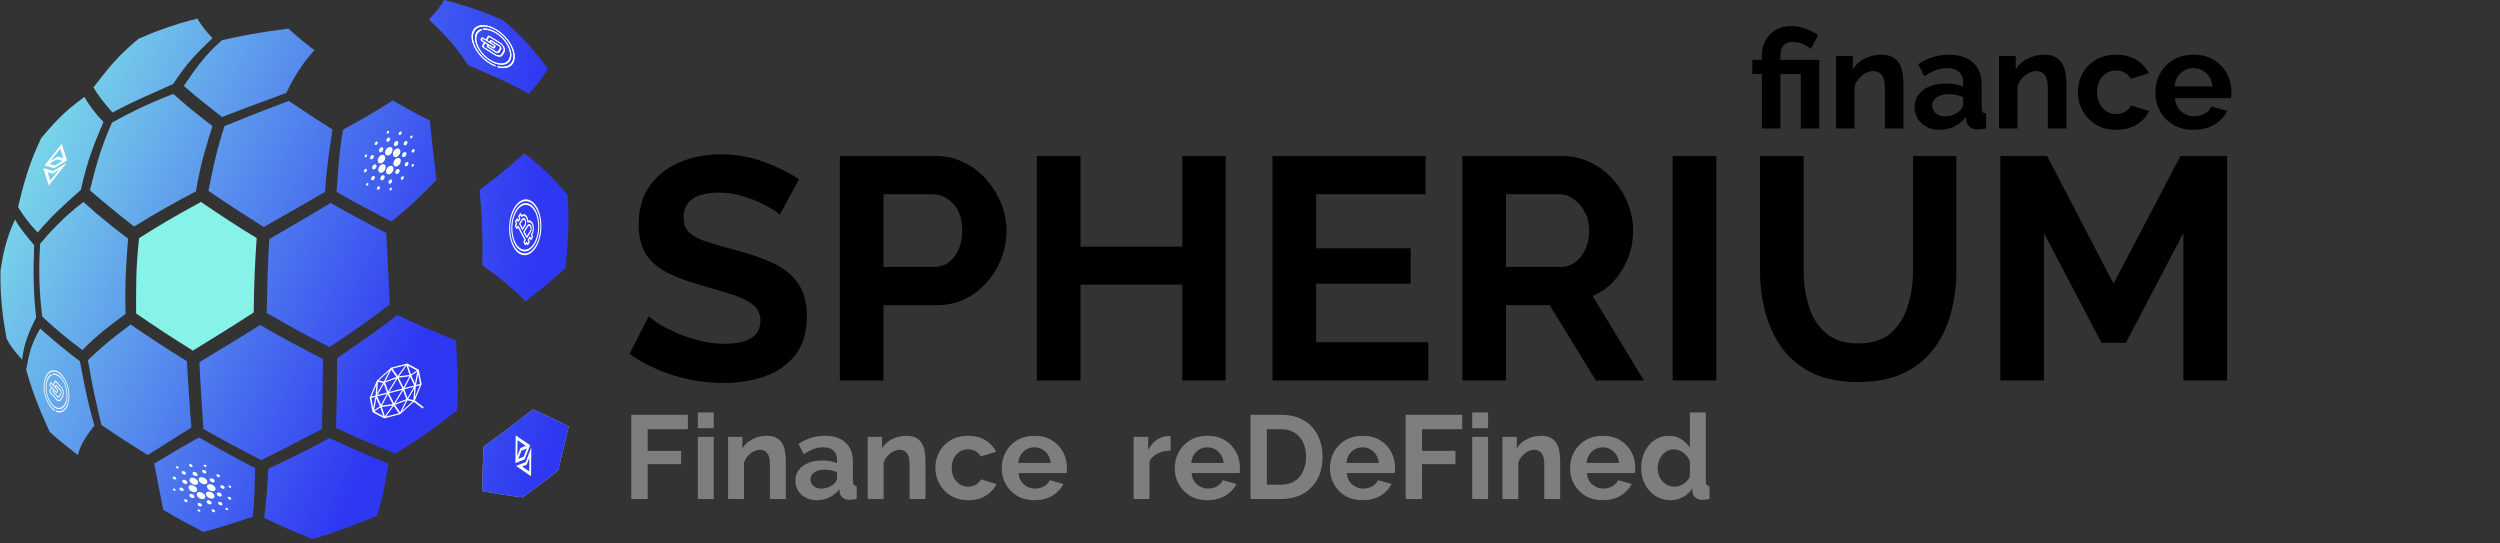 <svg width="506" height="110" viewBox="0 0 506 110" fill="none" xmlns="http://www.w3.org/2000/svg">
<rect x="0" y="0" width="506" height="110" fill="#333333" stroke="none"/>
<path d="M127.776 101V83.96H139.224V86.864H131.088V91.256H137.856V93.944H131.088V101H127.776ZM141.245 86.672V83.48H144.461V86.672H141.245ZM141.245 101V88.424H144.461V101H141.245ZM159.05 101H155.834V93.944C155.834 92.936 155.658 92.2 155.306 91.736C154.954 91.272 154.466 91.04 153.842 91.04C153.41 91.04 152.97 91.152 152.522 91.376C152.09 91.6 151.698 91.912 151.346 92.312C150.994 92.696 150.738 93.144 150.578 93.656V101H147.362V88.424H150.266V90.752C150.73 89.968 151.402 89.352 152.282 88.904C153.162 88.44 154.154 88.208 155.258 88.208C156.042 88.208 156.682 88.352 157.178 88.64C157.674 88.912 158.058 89.288 158.33 89.768C158.602 90.232 158.786 90.76 158.882 91.352C158.994 91.944 159.05 92.544 159.05 93.152V101ZM160.983 97.28C160.983 96.464 161.207 95.752 161.655 95.144C162.119 94.52 162.759 94.04 163.575 93.704C164.391 93.368 165.327 93.2 166.383 93.2C166.911 93.2 167.447 93.248 167.991 93.344C168.535 93.424 169.007 93.544 169.407 93.704V93.032C169.407 92.232 169.167 91.616 168.687 91.184C168.223 90.752 167.527 90.536 166.599 90.536C165.911 90.536 165.255 90.656 164.631 90.896C164.007 91.136 163.351 91.488 162.663 91.952L161.631 89.84C162.463 89.296 163.311 88.888 164.175 88.616C165.055 88.344 165.975 88.208 166.935 88.208C168.727 88.208 170.119 88.656 171.111 89.552C172.119 90.448 172.623 91.728 172.623 93.392V97.4C172.623 97.752 172.679 98 172.791 98.144C172.903 98.272 173.103 98.352 173.391 98.384V101C173.103 101.064 172.839 101.104 172.599 101.12C172.375 101.152 172.183 101.168 172.023 101.168C171.383 101.168 170.895 101.024 170.559 100.736C170.223 100.448 170.023 100.096 169.959 99.68L169.887 99.032C169.327 99.752 168.639 100.304 167.823 100.688C167.023 101.056 166.199 101.24 165.351 101.24C164.503 101.24 163.751 101.072 163.095 100.736C162.439 100.384 161.919 99.912 161.535 99.32C161.167 98.712 160.983 98.032 160.983 97.28ZM168.807 97.928C169.207 97.544 169.407 97.176 169.407 96.824V95.552C168.575 95.216 167.735 95.048 166.887 95.048C166.039 95.048 165.351 95.232 164.823 95.6C164.295 95.952 164.031 96.424 164.031 97.016C164.031 97.496 164.223 97.928 164.607 98.312C164.991 98.696 165.543 98.888 166.263 98.888C166.743 98.888 167.207 98.8 167.655 98.624C168.119 98.448 168.503 98.216 168.807 97.928ZM187.316 101H184.1V93.944C184.1 92.936 183.924 92.2 183.572 91.736C183.22 91.272 182.732 91.04 182.108 91.04C181.676 91.04 181.236 91.152 180.788 91.376C180.356 91.6 179.964 91.912 179.612 92.312C179.26 92.696 179.004 93.144 178.844 93.656V101H175.628V88.424H178.532V90.752C178.996 89.968 179.668 89.352 180.548 88.904C181.428 88.44 182.42 88.208 183.524 88.208C184.308 88.208 184.948 88.352 185.444 88.64C185.94 88.912 186.324 89.288 186.596 89.768C186.868 90.232 187.052 90.76 187.148 91.352C187.26 91.944 187.316 92.544 187.316 93.152V101ZM195.968 101.24C194.608 101.24 193.432 100.936 192.44 100.328C191.448 99.72 190.68 98.92 190.136 97.928C189.592 96.936 189.32 95.864 189.32 94.712C189.32 93.544 189.584 92.464 190.112 91.472C190.656 90.48 191.424 89.688 192.416 89.096C193.408 88.504 194.584 88.208 195.944 88.208C197.32 88.208 198.488 88.504 199.448 89.096C200.424 89.688 201.152 90.464 201.632 91.424L198.488 92.384C197.928 91.424 197.072 90.944 195.92 90.944C195.296 90.944 194.736 91.104 194.24 91.424C193.744 91.728 193.352 92.168 193.064 92.744C192.776 93.304 192.632 93.96 192.632 94.712C192.632 95.448 192.776 96.104 193.064 96.68C193.368 97.24 193.768 97.688 194.264 98.024C194.76 98.344 195.312 98.504 195.92 98.504C196.496 98.504 197.024 98.368 197.504 98.096C198 97.808 198.344 97.448 198.536 97.016L201.68 97.976C201.248 98.92 200.528 99.704 199.52 100.328C198.528 100.936 197.344 101.24 195.968 101.24ZM209.374 101.24C208.014 101.24 206.838 100.944 205.846 100.352C204.87 99.76 204.11 98.976 203.566 98C203.022 97.008 202.75 95.936 202.75 94.784C202.75 93.6 203.014 92.512 203.542 91.52C204.086 90.512 204.854 89.712 205.846 89.12C206.838 88.512 208.022 88.208 209.398 88.208C210.774 88.208 211.95 88.512 212.926 89.12C213.902 89.712 214.646 90.504 215.158 91.496C215.686 92.472 215.95 93.528 215.95 94.664C215.95 95.08 215.926 95.44 215.878 95.744H206.158C206.238 96.72 206.598 97.488 207.238 98.048C207.894 98.608 208.646 98.888 209.494 98.888C210.134 98.888 210.734 98.736 211.294 98.432C211.87 98.112 212.262 97.696 212.47 97.184L215.23 97.952C214.766 98.912 214.022 99.704 212.998 100.328C211.974 100.936 210.766 101.24 209.374 101.24ZM206.086 93.704H212.662C212.566 92.76 212.206 92 211.582 91.424C210.974 90.832 210.23 90.536 209.35 90.536C208.486 90.536 207.742 90.832 207.118 91.424C206.51 92 206.166 92.76 206.086 93.704ZM236.929 91.208C235.953 91.208 235.081 91.4 234.313 91.784C233.545 92.152 232.993 92.688 232.657 93.392V101H229.441V88.424H232.393V91.112C232.825 90.248 233.385 89.568 234.073 89.072C234.777 88.576 235.513 88.304 236.281 88.256C236.617 88.256 236.833 88.264 236.929 88.28V91.208ZM244.39 101.24C243.03 101.24 241.854 100.944 240.862 100.352C239.886 99.76 239.126 98.976 238.582 98C238.038 97.008 237.766 95.936 237.766 94.784C237.766 93.6 238.03 92.512 238.558 91.52C239.102 90.512 239.87 89.712 240.862 89.12C241.854 88.512 243.038 88.208 244.414 88.208C245.79 88.208 246.966 88.512 247.942 89.12C248.918 89.712 249.662 90.504 250.174 91.496C250.702 92.472 250.966 93.528 250.966 94.664C250.966 95.08 250.942 95.44 250.894 95.744H241.174C241.254 96.72 241.614 97.488 242.254 98.048C242.91 98.608 243.662 98.888 244.51 98.888C245.15 98.888 245.75 98.736 246.31 98.432C246.886 98.112 247.278 97.696 247.486 97.184L250.246 97.952C249.782 98.912 249.038 99.704 248.014 100.328C246.99 100.936 245.782 101.24 244.39 101.24ZM241.102 93.704H247.678C247.582 92.76 247.222 92 246.598 91.424C245.99 90.832 245.246 90.536 244.366 90.536C243.502 90.536 242.758 90.832 242.134 91.424C241.526 92 241.182 92.76 241.102 93.704ZM253.096 101V83.96H259.288C261.144 83.96 262.696 84.344 263.944 85.112C265.192 85.864 266.128 86.888 266.752 88.184C267.376 89.464 267.688 90.888 267.688 92.456C267.688 94.184 267.344 95.688 266.656 96.968C265.968 98.248 264.992 99.24 263.728 99.944C262.464 100.648 260.984 101 259.288 101H253.096ZM264.352 92.456C264.352 91.352 264.152 90.384 263.752 89.552C263.352 88.704 262.776 88.048 262.024 87.584C261.272 87.104 260.36 86.864 259.288 86.864H256.408V98.096H259.288C260.376 98.096 261.296 97.856 262.048 97.376C262.8 96.88 263.368 96.208 263.752 95.36C264.152 94.496 264.352 93.528 264.352 92.456ZM275.796 101.24C274.436 101.24 273.26 100.944 272.268 100.352C271.292 99.76 270.532 98.976 269.988 98C269.444 97.008 269.172 95.936 269.172 94.784C269.172 93.6 269.436 92.512 269.964 91.52C270.508 90.512 271.276 89.712 272.268 89.12C273.26 88.512 274.444 88.208 275.82 88.208C277.196 88.208 278.372 88.512 279.348 89.12C280.324 89.712 281.068 90.504 281.58 91.496C282.108 92.472 282.372 93.528 282.372 94.664C282.372 95.08 282.348 95.44 282.3 95.744H272.58C272.66 96.72 273.02 97.488 273.66 98.048C274.316 98.608 275.068 98.888 275.916 98.888C276.556 98.888 277.156 98.736 277.716 98.432C278.292 98.112 278.684 97.696 278.892 97.184L281.652 97.952C281.188 98.912 280.444 99.704 279.42 100.328C278.396 100.936 277.188 101.24 275.796 101.24ZM272.508 93.704H279.084C278.988 92.76 278.628 92 278.004 91.424C277.396 90.832 276.652 90.536 275.772 90.536C274.908 90.536 274.164 90.832 273.54 91.424C272.932 92 272.588 92.76 272.508 93.704ZM284.503 101V83.96H295.951V86.864H287.815V91.256H294.583V93.944H287.815V101H284.503ZM297.972 86.672V83.48H301.188V86.672H297.972ZM297.972 101V88.424H301.188V101H297.972ZM315.777 101H312.561V93.944C312.561 92.936 312.385 92.2 312.033 91.736C311.681 91.272 311.193 91.04 310.569 91.04C310.137 91.04 309.697 91.152 309.249 91.376C308.817 91.6 308.425 91.912 308.073 92.312C307.721 92.696 307.465 93.144 307.305 93.656V101H304.089V88.424H306.993V90.752C307.457 89.968 308.129 89.352 309.009 88.904C309.889 88.44 310.881 88.208 311.985 88.208C312.769 88.208 313.409 88.352 313.905 88.64C314.401 88.912 314.785 89.288 315.057 89.768C315.329 90.232 315.513 90.76 315.609 91.352C315.721 91.944 315.777 92.544 315.777 93.152V101ZM324.405 101.24C323.045 101.24 321.869 100.944 320.877 100.352C319.901 99.76 319.141 98.976 318.597 98C318.053 97.008 317.781 95.936 317.781 94.784C317.781 93.6 318.045 92.512 318.573 91.52C319.117 90.512 319.885 89.712 320.877 89.12C321.869 88.512 323.053 88.208 324.429 88.208C325.805 88.208 326.981 88.512 327.957 89.12C328.933 89.712 329.677 90.504 330.189 91.496C330.717 92.472 330.981 93.528 330.981 94.664C330.981 95.08 330.957 95.44 330.909 95.744H321.189C321.269 96.72 321.629 97.488 322.269 98.048C322.925 98.608 323.677 98.888 324.525 98.888C325.165 98.888 325.765 98.736 326.325 98.432C326.901 98.112 327.293 97.696 327.501 97.184L330.261 97.952C329.797 98.912 329.053 99.704 328.029 100.328C327.005 100.936 325.797 101.24 324.405 101.24ZM321.117 93.704H327.693C327.597 92.76 327.237 92 326.613 91.424C326.005 90.832 325.261 90.536 324.381 90.536C323.517 90.536 322.773 90.832 322.149 91.424C321.541 92 321.197 92.76 321.117 93.704ZM332.173 94.712C332.173 93.512 332.413 92.416 332.893 91.424C333.373 90.432 334.037 89.648 334.885 89.072C335.733 88.496 336.701 88.208 337.789 88.208C338.717 88.208 339.549 88.44 340.285 88.904C341.037 89.352 341.621 89.928 342.037 90.632V83.48H345.253V97.4C345.253 97.752 345.309 98 345.421 98.144C345.533 98.272 345.725 98.352 345.997 98.384V101C345.421 101.112 344.965 101.168 344.629 101.168C344.053 101.168 343.573 101.024 343.189 100.736C342.821 100.448 342.613 100.072 342.565 99.608L342.517 98.816C342.053 99.6 341.421 100.2 340.621 100.616C339.837 101.032 339.013 101.24 338.149 101.24C336.981 101.24 335.949 100.952 335.053 100.376C334.157 99.784 333.453 99 332.941 98.024C332.429 97.032 332.173 95.928 332.173 94.712ZM342.037 96.392V93.392C341.781 92.688 341.341 92.104 340.717 91.64C340.093 91.176 339.453 90.944 338.797 90.944C338.141 90.944 337.565 91.128 337.069 91.496C336.573 91.848 336.189 92.32 335.917 92.912C335.645 93.488 335.509 94.112 335.509 94.784C335.509 95.472 335.661 96.104 335.965 96.68C336.269 97.24 336.677 97.688 337.189 98.024C337.717 98.344 338.317 98.504 338.989 98.504C339.597 98.504 340.197 98.304 340.789 97.904C341.397 97.504 341.813 97 342.037 96.392Z" fill="#7E7E7E"/>
<path d="M157.808 43.464C157.424 43.037 156.613 42.483 155.376 41.8C154.139 41.075 152.645 40.435 150.896 39.88C149.189 39.283 147.419 38.984 145.584 38.984C140.763 38.984 138.352 40.691 138.352 44.104C138.352 45.341 138.736 46.323 139.504 47.048C140.272 47.773 141.424 48.392 142.96 48.904C144.496 49.416 146.416 49.971 148.72 50.568C151.707 51.336 154.288 52.232 156.464 53.256C158.683 54.28 160.368 55.645 161.52 57.352C162.715 59.016 163.312 61.235 163.312 64.008C163.312 67.251 162.523 69.875 160.944 71.88C159.408 73.843 157.36 75.272 154.8 76.168C152.24 77.064 149.467 77.512 146.48 77.512C143.067 77.512 139.675 77 136.304 75.976C132.976 74.909 130.011 73.459 127.408 71.624L131.312 64.008C131.696 64.392 132.379 64.904 133.36 65.544C134.341 66.141 135.536 66.76 136.944 67.4C138.352 67.997 139.888 68.509 141.552 68.936C143.216 69.363 144.901 69.576 146.608 69.576C151.472 69.576 153.904 68.019 153.904 64.904C153.904 63.581 153.413 62.515 152.432 61.704C151.451 60.893 150.064 60.211 148.272 59.656C146.523 59.101 144.475 58.483 142.128 57.8C139.227 56.989 136.816 56.093 134.896 55.112C133.019 54.088 131.611 52.829 130.672 51.336C129.733 49.8 129.264 47.859 129.264 45.512C129.264 42.397 129.989 39.795 131.44 37.704C132.933 35.571 134.939 33.971 137.456 32.904C139.973 31.795 142.768 31.24 145.84 31.24C148.997 31.24 151.941 31.752 154.672 32.776C157.403 33.8 159.749 34.973 161.712 36.296L157.808 43.464ZM169.986 77V31.56H189.25C191.341 31.56 193.261 31.987 195.01 32.84C196.802 33.693 198.338 34.845 199.618 36.296C200.898 37.747 201.901 39.368 202.626 41.16C203.351 42.952 203.714 44.787 203.714 46.664C203.714 49.224 203.117 51.656 201.922 53.96C200.727 56.264 199.063 58.141 196.93 59.592C194.839 61.043 192.386 61.768 189.57 61.768H178.818V77H169.986ZM178.818 54.024H189.058C190.679 54.024 192.023 53.363 193.09 52.04C194.199 50.675 194.754 48.883 194.754 46.664C194.754 44.317 194.135 42.504 192.898 41.224C191.661 39.944 190.253 39.304 188.674 39.304H178.818V54.024ZM248.069 31.56V77H239.301V57.608H218.693V77H209.861V31.56H218.693V49.928H239.301V31.56H248.069ZM289.101 69.256V77H257.549V31.56H288.525V39.304H266.381V50.248H285.517V57.416H266.381V69.256H289.101ZM295.986 77V31.56H316.082C318.173 31.56 320.093 31.987 321.842 32.84C323.634 33.693 325.17 34.845 326.45 36.296C327.773 37.747 328.775 39.368 329.458 41.16C330.183 42.952 330.546 44.787 330.546 46.664C330.546 49.565 329.799 52.232 328.306 54.664C326.855 57.096 324.871 58.845 322.354 59.912L332.722 77H322.994L313.65 61.768H304.818V77H295.986ZM304.818 54.024H315.89C317.554 54.024 318.919 53.32 319.986 51.912C321.095 50.461 321.65 48.712 321.65 46.664C321.65 45.256 321.351 43.997 320.754 42.888C320.157 41.779 319.389 40.904 318.45 40.264C317.554 39.624 316.573 39.304 315.506 39.304H304.818V54.024ZM338.549 77V31.56H347.381V77H338.549ZM376.125 77.32C372.498 77.32 369.405 76.723 366.845 75.528C364.328 74.291 362.28 72.605 360.701 70.472C359.165 68.339 358.034 65.928 357.309 63.24C356.584 60.509 356.221 57.672 356.221 54.728V31.56H365.053V54.728C365.053 57.245 365.394 59.635 366.077 61.896C366.76 64.157 367.912 65.992 369.533 67.4C371.154 68.808 373.33 69.512 376.061 69.512C378.877 69.512 381.096 68.808 382.717 67.4C384.338 65.949 385.49 64.093 386.173 61.832C386.856 59.571 387.197 57.203 387.197 54.728V31.56H395.965V54.728C395.965 57.843 395.581 60.765 394.813 63.496C394.088 66.227 392.914 68.637 391.293 70.728C389.714 72.776 387.666 74.397 385.149 75.592C382.632 76.744 379.624 77.32 376.125 77.32ZM441.917 77V47.176L430.269 69.384H425.341L413.693 47.176V77H404.861V31.56H414.333L427.773 57.416L441.341 31.56H450.749V77H441.917Z" fill="black"/>
<path d="M356.604 14.968H354.672V12.112H356.604V11.216C356.604 10.133 356.837 9.144 357.304 8.248C357.789 7.352 358.471 6.633 359.348 6.092C360.244 5.551 361.317 5.28 362.568 5.28C363.632 5.28 364.603 5.457 365.48 5.812C366.376 6.148 367.216 6.577 368 7.1L366.516 9.9C366.031 9.471 365.461 9.125 364.808 8.864C364.155 8.603 363.492 8.472 362.82 8.472C361.98 8.472 361.355 8.733 360.944 9.256C360.552 9.779 360.356 10.385 360.356 11.076V12.112H368.224V26H364.472V14.968H360.356V26H356.604V14.968ZM385.258 26H381.506V17.768C381.506 16.592 381.301 15.733 380.89 15.192C380.479 14.651 379.91 14.38 379.182 14.38C378.678 14.38 378.165 14.511 377.642 14.772C377.138 15.033 376.681 15.397 376.27 15.864C375.859 16.312 375.561 16.835 375.374 17.432V26H371.622V11.328H375.01V14.044C375.551 13.129 376.335 12.411 377.362 11.888C378.389 11.347 379.546 11.076 380.834 11.076C381.749 11.076 382.495 11.244 383.074 11.58C383.653 11.897 384.101 12.336 384.418 12.896C384.735 13.437 384.95 14.053 385.062 14.744C385.193 15.435 385.258 16.135 385.258 16.844V26ZM387.513 21.66C387.513 20.708 387.774 19.877 388.297 19.168C388.838 18.44 389.585 17.88 390.537 17.488C391.489 17.096 392.581 16.9 393.812 16.9C394.429 16.9 395.054 16.956 395.689 17.068C396.323 17.161 396.874 17.301 397.341 17.488V16.704C397.341 15.771 397.061 15.052 396.501 14.548C395.959 14.044 395.147 13.792 394.065 13.792C393.262 13.792 392.497 13.932 391.769 14.212C391.041 14.492 390.275 14.903 389.473 15.444L388.269 12.98C389.239 12.345 390.229 11.869 391.237 11.552C392.263 11.235 393.337 11.076 394.457 11.076C396.547 11.076 398.171 11.599 399.329 12.644C400.505 13.689 401.093 15.183 401.093 17.124V21.8C401.093 22.211 401.158 22.5 401.289 22.668C401.419 22.817 401.653 22.911 401.989 22.948V26C401.653 26.075 401.345 26.121 401.065 26.14C400.803 26.177 400.579 26.196 400.393 26.196C399.646 26.196 399.077 26.028 398.685 25.692C398.293 25.356 398.059 24.945 397.985 24.46L397.901 23.704C397.247 24.544 396.445 25.188 395.493 25.636C394.559 26.065 393.598 26.28 392.609 26.28C391.619 26.28 390.742 26.084 389.977 25.692C389.211 25.281 388.605 24.731 388.157 24.04C387.727 23.331 387.513 22.537 387.513 21.66ZM396.641 22.416C397.107 21.968 397.341 21.539 397.341 21.128V19.644C396.37 19.252 395.39 19.056 394.401 19.056C393.411 19.056 392.609 19.271 391.993 19.7C391.377 20.111 391.069 20.661 391.069 21.352C391.069 21.912 391.293 22.416 391.741 22.864C392.189 23.312 392.833 23.536 393.673 23.536C394.233 23.536 394.774 23.433 395.297 23.228C395.838 23.023 396.286 22.752 396.641 22.416ZM418.235 26H414.483V17.768C414.483 16.592 414.277 15.733 413.867 15.192C413.456 14.651 412.887 14.38 412.159 14.38C411.655 14.38 411.141 14.511 410.619 14.772C410.115 15.033 409.657 15.397 409.247 15.864C408.836 16.312 408.537 16.835 408.351 17.432V26H404.599V11.328H407.987V14.044C408.528 13.129 409.312 12.411 410.339 11.888C411.365 11.347 412.523 11.076 413.811 11.076C414.725 11.076 415.472 11.244 416.051 11.58C416.629 11.897 417.077 12.336 417.395 12.896C417.712 13.437 417.927 14.053 418.039 14.744C418.169 15.435 418.235 16.135 418.235 16.844V26ZM428.329 26.28C426.742 26.28 425.37 25.925 424.213 25.216C423.056 24.507 422.16 23.573 421.525 22.416C420.89 21.259 420.573 20.008 420.573 18.664C420.573 17.301 420.881 16.041 421.497 14.884C422.132 13.727 423.028 12.803 424.185 12.112C425.342 11.421 426.714 11.076 428.301 11.076C429.906 11.076 431.269 11.421 432.389 12.112C433.528 12.803 434.377 13.708 434.937 14.828L431.269 15.948C430.616 14.828 429.617 14.268 428.273 14.268C427.545 14.268 426.892 14.455 426.313 14.828C425.734 15.183 425.277 15.696 424.941 16.368C424.605 17.021 424.437 17.787 424.437 18.664C424.437 19.523 424.605 20.288 424.941 20.96C425.296 21.613 425.762 22.136 426.341 22.528C426.92 22.901 427.564 23.088 428.273 23.088C428.945 23.088 429.561 22.929 430.121 22.612C430.7 22.276 431.101 21.856 431.325 21.352L434.993 22.472C434.489 23.573 433.649 24.488 432.473 25.216C431.316 25.925 429.934 26.28 428.329 26.28ZM443.969 26.28C442.382 26.28 441.01 25.935 439.853 25.244C438.714 24.553 437.828 23.639 437.193 22.5C436.558 21.343 436.241 20.092 436.241 18.748C436.241 17.367 436.549 16.097 437.165 14.94C437.8 13.764 438.696 12.831 439.853 12.14C441.01 11.431 442.392 11.076 443.997 11.076C445.602 11.076 446.974 11.431 448.113 12.14C449.252 12.831 450.12 13.755 450.717 14.912C451.333 16.051 451.641 17.283 451.641 18.608C451.641 19.093 451.613 19.513 451.557 19.868H440.217C440.31 21.007 440.73 21.903 441.477 22.556C442.242 23.209 443.12 23.536 444.109 23.536C444.856 23.536 445.556 23.359 446.209 23.004C446.881 22.631 447.338 22.145 447.581 21.548L450.801 22.444C450.26 23.564 449.392 24.488 448.197 25.216C447.002 25.925 445.593 26.28 443.969 26.28ZM440.133 17.488H447.805C447.693 16.387 447.273 15.5 446.545 14.828C445.836 14.137 444.968 13.792 443.941 13.792C442.933 13.792 442.065 14.137 441.337 14.828C440.628 15.5 440.226 16.387 440.133 17.488Z" fill="black"/>
<g clip-path="url(#clip0)">
<path d="M44.938 23.688C43.006 22.163 41.176 20.74 39.448 19.317C38.634 18.605 37.923 17.995 37.211 17.385C39.244 14.437 41.278 11.285 44.938 8.133C48.496 7.32 52.563 6.507 58.358 5.795C58.866 6.202 59.374 6.71 59.883 7.117C61.001 8.133 62.323 9.15 63.644 10.167C61.814 12.2 59.984 14.538 57.951 18.808C53.274 20.537 49.614 21.858 44.938 23.688Z" fill="url(#paint0_linear)"/>
<path d="M27.146 45.851C24.909 44.123 22.774 42.395 20.843 40.768C19.928 39.955 19.013 39.243 18.199 38.531C19.216 34.363 20.334 29.991 22.673 24.806C25.824 23.078 29.484 21.146 35.076 19.011C35.788 19.621 36.601 20.333 37.414 21.045C39.143 22.57 41.074 23.993 43.006 25.518C41.888 29.076 40.668 32.736 39.651 38.735C35.584 40.87 31.721 43.005 27.146 45.851Z" fill="url(#paint1_linear)"/>
<path d="M16.673 70.861C14.64 69.336 12.607 67.71 10.878 66.185C10.065 65.473 9.252 64.761 8.54 64.05C8.032 59.78 7.727 55.306 8.133 49.308C10.167 46.97 12.505 44.225 16.877 40.87C17.69 41.581 18.605 42.395 19.52 43.208C21.452 44.835 23.587 46.563 25.925 48.291C25.62 52.358 25.213 57.035 25.417 63.541C22.367 65.778 19.52 67.913 16.673 70.861Z" fill="url(#paint2_linear)"/>
<path d="M106.343 61C108.377 59.475 110.41 57.848 112.138 56.323C112.952 55.611 113.765 54.9 114.477 54.188C114.883 49.816 115.29 45.445 114.883 39.447C112.85 37.108 110.512 34.363 106.14 31.008C105.327 31.72 104.412 32.533 103.497 33.346C101.565 34.973 99.43 36.702 97.092 38.43C97.397 42.496 97.803 47.173 97.6 53.68C100.752 55.916 103.497 58.051 106.343 61Z" fill="url(#paint3_linear)"/>
<path d="M15.759 92.11C14.335 90.992 12.912 89.873 11.692 88.857C11.082 88.348 10.574 87.84 10.065 87.433C8.439 83.875 6.812 80.215 5.287 74.826C5.897 71.675 6.202 69.845 8.134 66.49C8.845 67.201 9.659 67.811 10.472 68.523C12.2 70.048 14.132 71.573 16.165 73.098C16.877 76.758 17.589 80.927 19.114 86.112C17.792 87.84 16.369 89.67 15.759 92.11Z" fill="url(#paint4_linear)"/>
<path d="M79.199 44.835C75.539 42.903 71.777 40.971 68.117 38.836C68.422 34.77 68.626 30.805 69.439 26.23C72.794 24.4 76.047 22.57 79.504 20.333C82.046 21.756 84.486 23.18 87.027 24.4C87.332 27.856 87.637 30.601 88.349 36.396C86.01 38.836 83.672 41.276 79.199 44.835Z" fill="url(#paint5_linear)"/>
<path d="M66.694 70.251C62.424 68.116 58.154 65.778 53.986 63.338C54.087 58.153 54.189 53.68 54.494 48.393C60.188 45.038 63.136 43.411 66.897 41.073C70.659 43.208 74.421 45.241 78.183 47.173C78.386 51.951 78.691 56.831 78.894 61.61C75.641 64.151 72.388 66.49 66.694 70.251Z" fill="url(#paint6_linear)"/>
<path d="M52.867 93.127C49.004 91.093 45.038 89.06 41.175 86.823C40.87 81.841 40.565 78.181 40.362 73.302C49.919 67.507 49.919 67.507 52.663 65.778C56.832 68.218 61.102 70.455 65.372 72.692C65.27 82.045 65.27 83.773 65.168 86.823C61.508 88.755 58.255 90.483 52.867 93.127Z" fill="url(#paint7_linear)"/>
<path d="M41.175 107.665C38.43 106.242 35.685 104.818 33.041 103.192C32.126 98.515 31.72 96.38 31.211 93.838C33.753 92.313 35.481 91.195 40.26 88.552C44.021 90.686 47.885 92.822 51.646 94.753C51.545 98.108 51.545 101.362 51.138 104.615C43.411 107.157 41.175 107.665 41.175 107.665Z" fill="url(#paint8_linear)"/>
<path d="M105.835 100.65C108.174 98.921 110.614 97.091 112.952 95.261C114.07 90.788 114.579 88.755 115.087 86.315C113.054 85.298 111.63 84.485 107.869 82.858C104.615 85.4 101.26 87.941 97.905 90.381C97.702 93.533 97.6 96.481 97.702 99.43C104.005 100.548 105.835 100.65 105.835 100.65Z" fill="#C4C4C4"/>
<path d="M105.835 100.65C108.174 98.921 110.614 97.091 112.952 95.261C114.07 90.788 114.579 88.755 115.087 86.315C113.054 85.298 111.63 84.485 107.869 82.858C104.615 85.4 101.26 87.941 97.905 90.381C97.702 93.533 97.6 96.481 97.702 99.43C104.005 100.548 105.835 100.65 105.835 100.65Z" fill="url(#paint9_linear)"/>
<path d="M53.375 45.953C49.511 43.513 45.75 41.073 42.191 38.633C43.005 34.566 43.818 30.398 45.445 25.518C50.02 23.688 52.155 22.773 58.458 20.435C61.305 22.366 64.253 24.298 67.303 26.23C66.795 29.585 66.185 33.041 65.778 38.836C60.898 41.683 60.186 42.09 53.375 45.953Z" fill="url(#paint10_linear)"/>
<path d="M22.773 22.773C21.045 20.841 19.723 19.113 18.91 17.69C22.061 13.623 23.79 11.386 28.06 7.828C31.11 6.506 34.668 5.083 39.955 3.761C40.565 4.88 41.581 6.201 43.005 7.726C39.751 10.878 37.921 12.606 35.075 16.978C31.415 18.706 27.45 20.231 22.773 22.773Z" fill="url(#paint11_linear)"/>
<path d="M107.056 19.011C108.784 17.08 110.106 15.351 110.919 13.928C107.768 9.861 106.039 7.625 101.769 4.066C98.719 2.745 95.161 1.321 89.874 -0C89.264 1.118 88.248 2.44 86.824 3.965C90.078 7.116 91.908 8.845 94.754 13.216C98.516 14.843 102.481 16.368 107.056 19.011Z" fill="url(#paint12_linear)"/>
<path d="M39.04 70.963C35.075 68.523 31.212 65.981 27.552 63.44C27.552 58.56 27.45 54.391 28.162 48.19C31.72 45.953 34.872 44.021 40.667 40.87C44.225 43.31 48.089 45.851 51.952 48.19C51.647 52.765 51.444 56.12 51.342 63.236C47.275 65.88 43.209 68.421 39.04 70.963Z" fill="#87F2E7"/>
<path d="M7.625 47.071C5.795 45.14 4.473 43.31 3.66 41.886C4.676 37.718 5.693 33.448 8.336 27.958C10.573 25.315 12.81 22.671 17.08 19.621C17.893 21.045 19.113 22.773 20.943 24.705C19.316 28.466 17.69 32.33 16.368 38.43C13.521 40.971 10.573 43.513 7.625 47.071Z" fill="url(#paint13_linear)"/>
<path d="M29.891 92.11C26.637 90.076 23.486 88.043 20.538 86.01C19.622 82.248 18.707 78.385 17.793 72.895C19.927 70.862 22.164 68.828 26.434 65.677C29.992 68.117 33.856 70.658 37.821 73.098C38.126 77.673 38.227 80.418 38.736 86.518C35.584 88.552 32.737 90.28 29.891 92.11Z" fill="url(#paint14_linear)"/>
<path d="M4.474 72.793C2.949 71.166 1.932 69.743 1.322 68.523C0.61 64.456 0 60.39 0.102 54.696C0.61 51.646 1.119 48.495 3.05 44.428C3.864 45.953 5.185 47.58 6.914 49.613C6.812 53.578 6.609 58.153 7.32 64.253C6.1 66.693 4.88 69.235 4.474 72.793Z" fill="url(#paint15_linear)"/>
<path d="M80.012 91.805C76.148 90.28 72.082 88.552 68.015 86.62C68.117 83.367 68.219 78.792 68.219 72.488C72.183 69.743 76.047 67.201 80.418 63.745C84.485 65.677 88.45 67.405 92.314 68.93C92.517 73.505 92.822 77.775 92.517 83.062C89.263 85.603 85.603 88.45 80.012 91.805Z" fill="url(#paint16_linear)"/>
<path d="M63.238 109.088C60.086 107.868 56.833 106.445 53.477 104.818C53.782 102.378 54.087 99.735 54.291 94.855C58.256 93.025 61.916 91.296 66.694 88.653C70.761 90.585 74.828 92.313 78.589 93.838C78.081 97.193 77.573 100.752 76.251 104.412C66.593 108.377 63.238 109.088 63.238 109.088Z" fill="url(#paint17_linear)"/>
<g clip-path="url(#clip1)">
<path d="M106.403 93.511L104.459 94.303L107.485 96.396L107.537 90.561L106.403 93.511ZM105.685 94.425L106.605 94.05L107.142 92.653L107.118 95.416L105.685 94.425Z" fill="white"/>
<path d="M107.297 90.117L104.381 88.118L104.322 93.733L106.199 92.963L107.297 90.117ZM104.747 89.093L106.41 90.233L105.339 90.672L104.713 92.296L104.747 89.093ZM105.542 91.211L106.638 90.761L105.997 92.425L104.9 92.875L105.542 91.211Z" fill="white"/>
</g>
<g clip-path="url(#clip2)">
<path d="M10.779 34.596L8.76 34.025L9.858 37.536L13.489 32.968L10.779 34.596ZM9.651 34.875L10.607 35.145L11.89 34.374L10.171 36.537L9.651 34.875Z" fill="white"/>
<path d="M13.572 32.468L12.503 29.099L9.002 33.49L10.955 34.037L13.572 32.468ZM12.191 30.093L12.801 32.015L11.687 31.703L10.194 32.597L12.191 30.093ZM11.515 32.252L12.656 32.572L11.127 33.488L9.986 33.168L11.515 32.252Z" fill="white"/>
</g>
<g clip-path="url(#clip3)">
<path d="M103.381 8.922C102.715 7.771 101.717 6.743 100.572 6.026C99.427 5.31 98.271 4.991 97.318 5.128C96.365 5.265 95.728 5.842 95.525 6.753C95.322 7.664 95.578 8.799 96.244 9.949C96.91 11.1 97.908 12.128 99.053 12.844C99.435 13.083 99.822 13.28 100.203 13.43C100.273 13.457 100.324 13.427 100.318 13.363C100.312 13.299 100.25 13.225 100.181 13.197C99.822 13.057 99.457 12.871 99.098 12.646C98.019 11.971 97.079 11.003 96.452 9.919C95.824 8.836 95.584 7.767 95.775 6.909C95.966 6.051 96.565 5.508 97.463 5.379C98.361 5.249 99.449 5.55 100.528 6.225C101.607 6.9 102.546 7.868 103.174 8.952C103.802 10.035 104.042 11.104 103.851 11.962C103.66 12.819 103.06 13.363 102.162 13.492C101.728 13.555 101.25 13.518 100.742 13.383C100.674 13.365 100.631 13.404 100.647 13.472C100.663 13.539 100.731 13.608 100.799 13.626C101.339 13.77 101.847 13.809 102.308 13.743C103.261 13.606 103.897 13.028 104.1 12.118C104.303 11.207 104.048 10.072 103.381 8.922V8.922Z" fill="white"/>
<path d="M103.381 8.922C102.715 7.771 101.717 6.743 100.572 6.026C99.427 5.31 98.271 4.991 97.318 5.128C96.365 5.265 95.728 5.842 95.525 6.753C95.322 7.664 95.578 8.799 96.244 9.949C96.91 11.1 97.908 12.128 99.053 12.844C99.435 13.083 99.822 13.28 100.203 13.43C100.273 13.457 100.324 13.427 100.318 13.363C100.312 13.299 100.25 13.225 100.181 13.197C99.822 13.057 99.457 12.871 99.098 12.646C98.019 11.971 97.079 11.003 96.452 9.919C95.824 8.836 95.584 7.767 95.775 6.909C95.966 6.051 96.565 5.508 97.463 5.379C98.361 5.249 99.449 5.55 100.528 6.225C101.607 6.9 102.546 7.868 103.174 8.952C103.802 10.035 104.042 11.104 103.851 11.962C103.66 12.819 103.06 13.363 102.162 13.492C101.728 13.555 101.25 13.518 100.742 13.383C100.674 13.365 100.631 13.404 100.647 13.472C100.663 13.539 100.731 13.608 100.799 13.626C101.339 13.77 101.847 13.809 102.308 13.743C103.261 13.606 103.897 13.028 104.1 12.118C104.303 11.207 104.048 10.072 103.381 8.922V8.922Z" fill="white"/>
<path d="M97.476 5.987C97.428 5.92 97.348 5.88 97.297 5.898C96.714 6.104 96.332 6.544 96.192 7.17C95.839 8.758 97.176 11.066 99.173 12.316C101.171 13.566 103.084 13.29 103.437 11.702C103.791 10.114 102.454 7.805 100.456 6.556C99.52 5.97 98.567 5.698 97.774 5.79C97.716 5.796 97.701 5.858 97.739 5.928C97.778 5.997 97.857 6.048 97.915 6.041C98.653 5.955 99.54 6.208 100.412 6.754C102.272 7.918 103.517 10.068 103.188 11.546C102.858 13.025 101.077 13.281 99.217 12.118C97.358 10.954 96.112 8.804 96.442 7.326C96.572 6.743 96.927 6.333 97.47 6.142C97.521 6.124 97.524 6.055 97.476 5.987V5.987Z" fill="white"/>
<path d="M97.476 5.987C97.428 5.92 97.348 5.88 97.297 5.898C96.714 6.104 96.332 6.544 96.192 7.17C95.839 8.758 97.176 11.066 99.173 12.316C101.171 13.566 103.084 13.29 103.437 11.702C103.791 10.114 102.454 7.805 100.456 6.556C99.52 5.97 98.567 5.698 97.774 5.79C97.716 5.796 97.701 5.858 97.739 5.928C97.778 5.997 97.857 6.048 97.915 6.041C98.653 5.955 99.54 6.208 100.412 6.754C102.272 7.918 103.517 10.068 103.188 11.546C102.858 13.025 101.077 13.281 99.217 12.118C97.358 10.954 96.112 8.804 96.442 7.326C96.572 6.743 96.927 6.333 97.47 6.142C97.521 6.124 97.524 6.055 97.476 5.987V5.987Z" fill="white"/>
<path d="M97.621 9.443C97.671 9.548 97.76 9.646 97.864 9.711L100.197 11.171C100.506 11.364 100.828 11.469 101.103 11.466C101.378 11.464 101.597 11.354 101.718 11.156L102.103 10.529C102.252 10.287 102.231 9.928 102.047 9.545C101.862 9.161 101.539 8.805 101.16 8.568L99.133 7.3C98.972 7.199 98.816 7.201 98.753 7.303L98.338 7.979L97.793 7.638C97.666 7.559 97.542 7.558 97.49 7.637L97.289 7.937C97.259 7.981 97.262 8.048 97.296 8.12C97.33 8.193 97.39 8.26 97.462 8.304L97.951 8.61L97.605 9.173C97.564 9.239 97.57 9.338 97.621 9.443V9.443ZM97.721 7.836C97.726 7.829 97.737 7.829 97.748 7.836L100.038 9.269L99.847 9.554C99.843 9.561 99.832 9.561 99.82 9.554L97.53 8.121L97.721 7.836ZM98.939 9.229L99.776 9.752C99.902 9.831 100.026 9.832 100.079 9.754L100.28 9.453C100.309 9.409 100.307 9.342 100.273 9.27C100.239 9.198 100.178 9.131 100.107 9.086L99.327 8.598L99.461 8.379L100.98 9.329C101.069 9.385 101.143 9.465 101.185 9.548C101.228 9.636 101.233 9.718 101.2 9.773L100.815 10.4C100.74 10.52 100.557 10.522 100.368 10.404L98.814 9.432L98.939 9.229ZM98.683 9.069L98.536 9.309C98.517 9.34 98.52 9.386 98.543 9.434C98.567 9.483 98.608 9.529 98.656 9.559L100.323 10.602C100.63 10.794 100.928 10.791 101.048 10.595L101.433 9.968C101.498 9.864 101.487 9.708 101.405 9.542C101.326 9.383 101.188 9.233 101.024 9.131L99.432 8.135C99.358 8.088 99.285 8.089 99.256 8.136L99.071 8.438L98.594 8.139L98.987 7.499C99.004 7.472 99.046 7.471 99.089 7.498L101.116 8.766C101.419 8.956 101.677 9.24 101.824 9.547C101.972 9.854 101.988 10.14 101.869 10.334L101.484 10.961C101.385 11.122 101.207 11.212 100.982 11.214C100.757 11.216 100.494 11.13 100.241 10.972L97.909 9.513C97.87 9.489 97.851 9.457 97.843 9.441C97.835 9.424 97.824 9.393 97.839 9.368L98.206 8.77L98.683 9.069L98.683 9.069Z" fill="white"/>
<path d="M97.621 9.443C97.671 9.548 97.76 9.646 97.864 9.711L100.197 11.171C100.506 11.364 100.828 11.469 101.103 11.466C101.378 11.464 101.597 11.354 101.718 11.156L102.103 10.529C102.252 10.287 102.231 9.928 102.047 9.545C101.862 9.161 101.539 8.805 101.16 8.568L99.133 7.3C98.972 7.199 98.816 7.201 98.753 7.303L98.338 7.979L97.793 7.638C97.666 7.559 97.542 7.558 97.49 7.637L97.289 7.937C97.259 7.981 97.262 8.048 97.296 8.12C97.33 8.193 97.39 8.26 97.462 8.304L97.951 8.61L97.605 9.173C97.564 9.239 97.57 9.338 97.621 9.443V9.443ZM97.721 7.836C97.726 7.829 97.737 7.829 97.748 7.836L100.038 9.269L99.847 9.554C99.843 9.561 99.832 9.561 99.82 9.554L97.53 8.121L97.721 7.836ZM98.939 9.229L99.776 9.752C99.902 9.831 100.026 9.832 100.079 9.754L100.28 9.453C100.309 9.409 100.307 9.342 100.273 9.27C100.239 9.198 100.178 9.131 100.107 9.086L99.327 8.598L99.461 8.379L100.98 9.329C101.069 9.385 101.143 9.465 101.185 9.548C101.228 9.636 101.233 9.718 101.2 9.773L100.815 10.4C100.74 10.52 100.557 10.522 100.368 10.404L98.814 9.432L98.939 9.229ZM98.683 9.069L98.536 9.309C98.517 9.34 98.52 9.386 98.543 9.434C98.567 9.483 98.608 9.529 98.656 9.559L100.323 10.602C100.63 10.794 100.928 10.791 101.048 10.595L101.433 9.968C101.498 9.864 101.487 9.708 101.405 9.542C101.326 9.383 101.188 9.233 101.024 9.131L99.432 8.135C99.358 8.088 99.285 8.089 99.256 8.136L99.071 8.438L98.594 8.139L98.987 7.499C99.004 7.472 99.046 7.471 99.089 7.498L101.116 8.766C101.419 8.956 101.677 9.24 101.824 9.547C101.972 9.854 101.988 10.14 101.869 10.334L101.484 10.961C101.385 11.122 101.207 11.212 100.982 11.214C100.757 11.216 100.494 11.13 100.241 10.972L97.909 9.513C97.87 9.489 97.851 9.457 97.843 9.441C97.835 9.424 97.824 9.393 97.839 9.368L98.206 8.77L98.683 9.069L98.683 9.069Z" fill="white"/>
</g>
<g clip-path="url(#clip4)">
<path d="M13.877 78.691C13.637 77.562 13.158 76.555 12.527 75.855C11.897 75.155 11.191 74.846 10.54 74.985C9.888 75.123 9.369 75.693 9.078 76.589C8.787 77.485 8.759 78.6 8.999 79.728C9.239 80.857 9.719 81.864 10.349 82.564C10.559 82.797 10.78 82.989 11.005 83.134C11.046 83.161 11.085 83.132 11.092 83.069C11.099 83.005 11.072 82.933 11.03 82.906C10.818 82.769 10.61 82.588 10.412 82.368C9.819 81.709 9.367 80.761 9.141 79.698C8.915 78.635 8.942 77.585 9.216 76.741C9.49 75.897 9.978 75.361 10.592 75.23C11.206 75.1 11.87 75.391 12.464 76.05C13.058 76.71 13.509 77.658 13.735 78.721C13.961 79.784 13.935 80.834 13.661 81.677C13.387 82.521 12.898 83.058 12.285 83.188C11.988 83.251 11.68 83.217 11.368 83.086C11.326 83.069 11.291 83.108 11.29 83.174C11.289 83.24 11.322 83.308 11.364 83.325C11.695 83.465 12.022 83.501 12.337 83.434C12.989 83.296 13.508 82.726 13.798 81.83C14.089 80.934 14.117 79.819 13.877 78.691V78.691Z" fill="white"/>
<path d="M10.495 75.828C10.475 75.762 10.429 75.723 10.392 75.741C9.973 75.946 9.645 76.38 9.445 76.996C8.938 78.558 9.419 80.823 10.519 82.043C11.618 83.264 12.925 82.986 13.433 81.424C13.94 79.861 13.459 77.597 12.359 76.376C11.844 75.803 11.263 75.54 10.725 75.633C10.686 75.64 10.665 75.701 10.678 75.769C10.692 75.837 10.735 75.886 10.774 75.879C11.275 75.792 11.816 76.038 12.296 76.571C13.32 77.707 13.768 79.816 13.296 81.271C12.823 82.726 11.606 82.985 10.582 81.848C9.558 80.712 9.11 78.603 9.582 77.148C9.768 76.575 10.073 76.171 10.464 75.98C10.501 75.962 10.514 75.894 10.495 75.828V75.828Z" fill="white"/>
<path d="M9.992 79.225C10.008 79.328 10.049 79.424 10.106 79.488L11.39 80.913C11.56 81.102 11.754 81.204 11.936 81.201C12.118 81.197 12.281 81.088 12.395 80.894L12.756 80.276C12.896 80.037 12.945 79.684 12.889 79.308C12.834 78.932 12.683 78.583 12.474 78.351L11.358 77.112C11.27 77.014 11.167 77.016 11.108 77.117L10.718 77.783L10.417 77.45C10.348 77.373 10.266 77.373 10.218 77.45L10.034 77.746C10.007 77.789 9.997 77.855 10.007 77.926C10.017 77.997 10.045 78.063 10.084 78.106L10.354 78.405L10.029 78.959C9.991 79.025 9.977 79.122 9.992 79.225V79.225ZM10.336 77.645C10.34 77.638 10.348 77.638 10.354 77.645L11.614 79.045L11.44 79.326C11.435 79.333 11.428 79.333 11.421 79.326L10.161 77.926L10.336 77.645ZM10.898 79.009L11.358 79.521C11.428 79.598 11.509 79.598 11.557 79.521L11.742 79.225C11.769 79.181 11.779 79.116 11.769 79.045C11.759 78.974 11.731 78.908 11.691 78.865L11.262 78.388L11.388 78.172L12.224 79.1C12.273 79.154 12.308 79.233 12.321 79.315C12.335 79.401 12.324 79.481 12.292 79.535L11.93 80.153C11.861 80.272 11.739 80.275 11.635 80.159L10.78 79.21L10.898 79.009ZM10.757 78.853L10.618 79.09C10.6 79.12 10.594 79.165 10.601 79.213C10.608 79.261 10.627 79.305 10.654 79.335L11.572 80.354C11.741 80.541 11.937 80.538 12.05 80.345L12.412 79.727C12.473 79.624 12.493 79.471 12.467 79.308C12.443 79.152 12.377 79.005 12.288 78.905L11.411 77.932C11.37 77.886 11.322 77.887 11.295 77.934L11.121 78.231L10.858 77.94L11.228 77.309C11.244 77.282 11.271 77.281 11.295 77.308L12.411 78.546C12.578 78.731 12.699 79.01 12.743 79.311C12.787 79.612 12.748 79.894 12.636 80.084L12.274 80.702C12.181 80.861 12.048 80.95 11.9 80.953C11.751 80.956 11.593 80.873 11.454 80.718L10.17 79.293C10.149 79.269 10.142 79.238 10.139 79.222C10.137 79.206 10.135 79.175 10.149 79.151L10.494 78.562L10.757 78.853L10.757 78.853Z" fill="white"/>
</g>
<g clip-path="url(#clip5)">
<path d="M105.831 46.519L106.322 45.735C106.547 45.375 106.568 44.778 106.369 44.403C106.169 44.027 105.825 44.015 105.6 44.375L105.11 45.158C105.064 45.231 105.06 45.35 105.1 45.425L105.678 46.513C105.717 46.588 105.786 46.591 105.831 46.519ZM105.336 45.3L105.744 44.647C105.879 44.431 106.086 44.438 106.206 44.664C106.325 44.889 106.312 45.247 106.177 45.463L105.769 46.116L105.336 45.3Z" fill="white"/>
<path d="M106.92 44.632C106.908 44.538 106.891 44.446 106.87 44.357C106.667 43.502 106.095 43.123 105.592 43.509L105.411 43.168C105.371 43.093 105.302 43.09 105.257 43.162L104.931 43.684C104.886 43.756 104.881 43.876 104.921 43.951L105.066 44.223L104.902 44.484L104.758 44.212C104.718 44.137 104.649 44.134 104.604 44.206L104.277 44.728C104.232 44.801 104.228 44.92 104.268 44.995L104.412 45.267L104.249 45.528C104.204 45.6 104.2 45.719 104.239 45.795L104.528 46.339C104.568 46.414 104.637 46.416 104.682 46.344L104.845 46.083L106.145 48.531L105.982 48.792C105.937 48.864 105.932 48.983 105.972 49.059L106.261 49.603C106.301 49.678 106.37 49.68 106.415 49.608L106.578 49.347L106.723 49.619C106.763 49.694 106.831 49.697 106.877 49.624L107.203 49.102C107.248 49.03 107.253 48.911 107.213 48.836L107.068 48.564L107.232 48.303L107.376 48.575C107.416 48.65 107.485 48.652 107.53 48.58L107.857 48.058C107.902 47.986 107.906 47.867 107.866 47.791L107.722 47.52C107.972 47.119 108.092 46.533 108.041 45.966C107.957 45.047 107.455 44.45 106.92 44.632ZM107.577 47.248L107.496 47.378C107.45 47.45 107.446 47.569 107.486 47.645L107.63 47.917L107.467 48.178L107.323 47.906C107.283 47.831 107.214 47.828 107.169 47.9L106.842 48.422C106.797 48.494 106.793 48.614 106.833 48.689L106.977 48.961L106.814 49.222L106.669 48.95C106.63 48.875 106.561 48.872 106.516 48.944L106.352 49.206L106.208 48.934L106.371 48.672C106.416 48.6 106.42 48.481 106.381 48.406L104.937 45.686C104.897 45.611 104.828 45.608 104.783 45.681L104.619 45.941L104.475 45.669L104.638 45.408C104.683 45.336 104.688 45.217 104.648 45.142L104.503 44.87L104.667 44.609L104.811 44.881C104.851 44.956 104.92 44.958 104.965 44.886L105.292 44.364C105.337 44.292 105.341 44.173 105.301 44.098L105.157 43.826L105.32 43.565L105.483 43.871C105.515 43.933 105.569 43.947 105.614 43.904C105.702 43.821 105.798 43.767 105.896 43.745C106.316 43.654 106.685 44.166 106.721 44.889C106.721 44.902 106.723 44.914 106.725 44.925C106.741 45.024 106.802 45.078 106.86 45.044C107.143 44.883 107.448 45.014 107.643 45.382C107.922 45.907 107.893 46.743 107.577 47.248Z" fill="white"/>
<path d="M106.711 45.616L105.976 46.791C105.931 46.863 105.926 46.982 105.966 47.057L106.544 48.145C106.584 48.22 106.653 48.223 106.698 48.151L107.433 46.976C107.658 46.615 107.679 46.019 107.48 45.643C107.281 45.268 106.936 45.255 106.711 45.616ZM107.288 46.704L106.635 47.748L106.202 46.932L106.855 45.888C106.99 45.672 107.197 45.679 107.317 45.904C107.436 46.13 107.424 46.487 107.288 46.704Z" fill="white"/>
<path d="M104.146 41.922C102.793 44.084 102.666 47.664 103.862 49.918C105.058 52.171 107.125 52.244 108.478 50.082C109.829 47.917 109.956 44.34 108.762 42.086C107.566 39.832 105.499 39.759 104.146 41.922ZM108.333 49.81C107.07 51.828 105.142 51.76 104.025 49.657C102.909 47.553 103.027 44.212 104.29 42.194C105.554 40.178 107.481 40.247 108.599 42.347C109.715 44.45 109.596 47.791 108.333 49.81Z" fill="white"/>
<path d="M104.435 42.466C103.262 44.34 103.152 47.443 104.189 49.396C105.225 51.349 107.017 51.412 108.189 49.538C109.36 47.662 109.47 44.562 108.435 42.608C107.399 40.655 105.608 40.592 104.435 42.466ZM108.045 49.266C106.962 50.996 105.309 50.937 104.352 49.135C103.395 47.332 103.497 44.468 104.579 42.738C105.662 41.011 107.314 41.069 108.272 42.869C109.229 44.672 109.127 47.536 108.045 49.266Z" fill="white"/>
</g>
<g clip-path="url(#clip6)">
<path d="M43.454 103.65C43.257 103.784 42.805 103.522 42.826 103.285C42.812 103.093 43.088 103.027 43.312 103.162C43.544 103.291 43.626 103.564 43.454 103.65ZM46.084 103.237C45.957 103.303 45.695 103.185 45.635 103.032C45.536 102.867 45.701 102.734 45.899 102.804C46.147 102.866 46.275 103.174 46.084 103.237V103.237ZM40.207 103.1C40.464 103.114 40.674 103.455 40.474 103.537C40.332 103.626 40.09 103.486 39.986 103.332C39.959 103.198 40.022 103.071 40.207 103.1ZM44.929 102.216C44.742 102.378 44.26 102.178 44.165 101.904C44.041 101.629 44.369 101.449 44.69 101.622C44.985 101.756 45.118 102.092 44.929 102.216ZM40.868 102.27C40.886 102.545 40.419 102.578 40.155 102.324C39.923 102.127 39.958 101.866 40.157 101.785C40.44 101.717 40.883 102.001 40.868 102.27ZM42.803 101.661C42.92 101.891 42.772 102.076 42.534 102.105C42.357 102.084 42.149 102.031 42.006 101.888C41.775 101.692 41.751 101.407 41.939 101.302C42.02 101.242 42.157 101.256 42.277 101.256C42.495 101.325 42.722 101.471 42.803 101.661V101.661ZM46.744 101.106C46.571 101.25 46.13 101.028 46.104 100.791C46.054 100.588 46.314 100.49 46.55 100.609C46.794 100.719 46.909 101.01 46.744 101.106V101.106ZM37.92 101.574C37.788 101.725 37.374 101.582 37.284 101.351C37.166 101.144 37.376 100.971 37.63 101.068C37.896 101.145 38.071 101.449 37.92 101.574V101.574ZM41.272 100.97C40.992 101.095 40.531 100.988 40.208 100.731C39.795 100.419 39.681 99.915 39.976 99.708C40.27 99.465 40.952 99.621 41.303 100.017C41.652 100.37 41.631 100.835 41.272 100.97V100.97ZM43.212 100.831C42.92 101.007 42.357 100.902 42.009 100.573C41.634 100.254 41.568 99.786 41.858 99.596C42.139 99.384 42.742 99.501 43.101 99.846C43.477 100.178 43.527 100.652 43.212 100.831V100.831ZM44.873 100.127C44.951 100.342 44.796 100.493 44.576 100.519C44.319 100.505 44.038 100.346 43.901 100.126C43.808 99.905 43.89 99.681 44.15 99.669C44.425 99.632 44.802 99.873 44.873 100.127V100.127ZM39.242 100.754C39.026 100.922 38.508 100.721 38.37 100.419C38.191 100.1 38.529 99.851 38.914 100.023C39.295 100.163 39.491 100.604 39.242 100.754V100.754ZM43.307 99.382C43.006 99.485 42.542 99.361 42.233 99.088C41.907 98.813 41.785 98.415 41.968 98.191C42.182 97.866 42.919 97.953 43.323 98.36C43.738 98.73 43.721 99.257 43.307 99.382V99.382ZM39.594 99.581C39.304 99.683 38.855 99.589 38.54 99.327C38.148 99.028 38.029 98.558 38.282 98.339C38.535 98.087 39.168 98.179 39.553 98.532C39.987 98.896 40.005 99.441 39.594 99.581V99.581ZM45.335 98.912C45.089 99.028 44.614 98.753 44.603 98.484C44.557 98.24 44.889 98.132 45.172 98.298C45.483 98.452 45.583 98.826 45.335 98.912V98.912ZM37.12 98.956C37.239 99.175 37.156 99.379 36.911 99.404C36.694 99.386 36.423 99.25 36.341 99.052C36.192 98.791 36.454 98.595 36.764 98.705C36.907 98.752 37.02 98.856 37.12 98.956V98.956ZM46.726 98.706C46.582 98.785 46.293 98.659 46.245 98.48C46.155 98.278 46.447 98.184 46.652 98.345C46.817 98.456 46.843 98.639 46.726 98.706ZM35.498 99.305C35.413 99.391 35.183 99.345 35.068 99.216C34.912 99.077 34.968 98.872 35.161 98.887C35.403 98.853 35.657 99.194 35.498 99.305ZM41.62 97.992C41.206 98.126 40.527 97.803 40.309 97.371C40.06 96.935 40.363 96.522 40.893 96.597C41.29 96.631 41.741 96.936 41.897 97.272C42.058 97.593 41.936 97.906 41.62 97.992ZM39.764 98.091C39.348 98.236 38.652 97.907 38.438 97.464C38.199 97.036 38.493 96.637 39.005 96.697C39.473 96.725 40.016 97.142 40.084 97.533C40.15 97.793 40.015 98.014 39.764 98.091V98.091ZM43.21 97.636C42.906 97.704 42.433 97.391 42.427 97.104C42.375 96.8 42.82 96.694 43.156 96.926C43.524 97.147 43.55 97.585 43.21 97.636ZM37.761 97.911C37.522 98.036 37.048 97.828 36.928 97.541C36.76 97.228 37.096 96.988 37.475 97.156C37.882 97.303 38.065 97.791 37.761 97.911V97.911ZM35.557 96.624C35.768 96.81 35.686 97.075 35.43 97.052C35.313 97.06 35.188 96.981 35.078 96.915C35.005 96.802 34.911 96.668 34.973 96.575C35.035 96.405 35.382 96.434 35.557 96.624ZM44.456 96.52C44.299 96.664 43.881 96.483 43.815 96.248C43.738 96.04 43.969 95.907 44.218 96.014C44.476 96.109 44.619 96.412 44.456 96.52V96.52ZM39.849 96.321C39.615 96.452 39.131 96.244 39.015 95.956C38.835 95.639 39.184 95.395 39.564 95.571C39.962 95.718 40.149 96.202 39.849 96.321V96.321ZM41.67 95.788C41.481 95.918 41.048 95.734 40.946 95.484C40.837 95.281 40.972 95.095 41.212 95.113C41.4 95.107 41.596 95.25 41.727 95.389C41.801 95.544 41.816 95.721 41.67 95.788V95.788ZM37.548 96.003C37.364 96.157 36.901 95.974 36.792 95.707C36.647 95.429 36.967 95.23 37.296 95.4C37.597 95.531 37.74 95.876 37.548 96.003ZM36.04 94.454C36.23 94.601 36.189 94.794 36.022 94.838C35.861 94.819 35.654 94.728 35.609 94.572C35.526 94.363 35.834 94.281 36.04 94.454V94.454ZM41.794 94.286C41.81 94.41 41.761 94.537 41.585 94.514C41.344 94.511 41.118 94.2 41.273 94.092C41.402 93.972 41.691 94.112 41.794 94.286V94.286ZM38.98 94.292C39.026 94.474 38.809 94.576 38.59 94.489C38.454 94.451 38.364 94.339 38.287 94.244C38.278 94.193 38.266 94.142 38.255 94.091C38.288 94.013 38.341 93.933 38.459 93.93C38.665 93.895 38.971 94.105 38.98 94.292Z" fill="white"/>
</g>
<g clip-path="url(#clip7)">
<path d="M73.679 34.784C73.54 34.574 73.818 34.132 74.068 34.17C74.269 34.169 74.336 34.455 74.193 34.674C74.056 34.901 73.768 34.965 73.679 34.784ZM74.094 37.492C74.025 37.358 74.151 37.1 74.313 37.049C74.486 36.96 74.626 37.138 74.55 37.334C74.484 37.582 74.159 37.691 74.094 37.492V37.492ZM74.281 31.516C74.265 31.777 73.904 31.966 73.82 31.756C73.727 31.605 73.876 31.369 74.038 31.274C74.18 31.256 74.313 31.329 74.281 31.516ZM75.175 36.388C75.007 36.186 75.221 35.709 75.509 35.632C75.799 35.526 75.987 35.871 75.802 36.187C75.659 36.477 75.305 36.589 75.175 36.388ZM75.148 32.248C74.859 32.246 74.828 31.768 75.098 31.518C75.306 31.295 75.58 31.349 75.664 31.558C75.734 31.851 75.432 32.282 75.148 32.248ZM75.775 34.261C75.532 34.365 75.339 34.2 75.311 33.957C75.333 33.778 75.39 33.569 75.542 33.434C75.75 33.212 76.05 33.208 76.159 33.408C76.221 33.494 76.206 33.632 76.205 33.755C76.131 33.972 75.975 34.193 75.775 34.261V34.261ZM76.329 38.315C76.179 38.129 76.416 37.695 76.665 37.686C76.88 37.649 76.98 37.921 76.853 38.153C76.736 38.393 76.43 38.49 76.329 38.315V38.315ZM75.903 29.294C75.745 29.149 75.899 28.738 76.141 28.662C76.361 28.557 76.54 28.783 76.437 29.035C76.354 29.3 76.033 29.457 75.903 29.294V29.294ZM76.513 32.751C76.383 32.457 76.5 31.996 76.772 31.685C77.104 31.286 77.634 31.205 77.85 31.521C78.103 31.837 77.933 32.521 77.514 32.85C77.141 33.181 76.652 33.127 76.513 32.751V32.751ZM76.645 34.737C76.462 34.428 76.576 33.861 76.925 33.531C77.263 33.171 77.756 33.136 77.954 33.446C78.174 33.747 78.046 34.353 77.681 34.694C77.33 35.053 76.83 35.071 76.645 34.737V34.737ZM77.373 36.479C77.146 36.543 76.989 36.374 76.963 36.149C76.979 35.887 77.149 35.613 77.381 35.489C77.614 35.41 77.849 35.509 77.86 35.775C77.897 36.057 77.641 36.424 77.373 36.479V36.479ZM76.755 30.699C76.58 30.467 76.795 29.953 77.114 29.835C77.45 29.674 77.71 30.036 77.526 30.416C77.376 30.795 76.911 30.963 76.755 30.699V30.699ZM78.167 34.936C78.061 34.623 78.195 34.159 78.485 33.864C78.776 33.551 79.196 33.456 79.43 33.657C79.77 33.898 79.673 34.643 79.242 35.025C78.85 35.422 78.296 35.367 78.167 34.936V34.936ZM77.986 31.141C77.88 30.838 77.983 30.387 78.261 30.085C78.578 29.707 79.073 29.62 79.301 29.892C79.565 30.168 79.463 30.806 79.089 31.173C78.704 31.59 78.13 31.569 77.986 31.141V31.141ZM78.646 37.035C78.526 36.776 78.819 36.313 79.102 36.321C79.359 36.291 79.47 36.637 79.293 36.913C79.129 37.219 78.736 37.294 78.646 37.035V37.035ZM78.662 28.665C78.43 28.77 78.216 28.672 78.191 28.42C78.212 28.2 78.357 27.935 78.566 27.864C78.841 27.731 79.045 28.013 78.928 28.32C78.877 28.462 78.767 28.57 78.662 28.665V28.665ZM78.853 38.467C78.771 38.315 78.906 38.029 79.095 37.994C79.307 37.916 79.404 38.22 79.233 38.417C79.116 38.578 78.923 38.591 78.853 38.467ZM78.306 26.988C78.216 26.895 78.267 26.665 78.403 26.556C78.55 26.407 78.765 26.479 78.748 26.674C78.782 26.924 78.422 27.158 78.306 26.988ZM79.641 33.317C79.504 32.886 79.849 32.217 80.305 32.025C80.764 31.803 81.197 32.141 81.114 32.675C81.075 33.078 80.752 33.515 80.397 33.65C80.058 33.791 79.73 33.645 79.641 33.317ZM79.551 31.42C79.402 30.986 79.753 30.299 80.22 30.114C80.672 29.9 81.09 30.228 81.023 30.745C80.99 31.22 80.547 31.743 80.135 31.785C79.862 31.834 79.631 31.681 79.551 31.42V31.42ZM80.004 34.962C79.936 34.647 80.268 34.188 80.57 34.202C80.889 34.171 80.998 34.631 80.751 34.957C80.516 35.316 80.056 35.311 80.004 34.962ZM79.756 29.392C79.625 29.14 79.848 28.672 80.15 28.57C80.481 28.421 80.731 28.781 80.552 29.154C80.393 29.559 79.879 29.71 79.756 29.392V29.392ZM81.125 27.238C80.928 27.44 80.649 27.338 80.675 27.079C80.668 26.959 80.752 26.837 80.822 26.729C80.942 26.664 81.083 26.578 81.181 26.647C81.359 26.722 81.326 27.074 81.125 27.238ZM81.169 36.309C81.018 36.14 81.211 35.727 81.459 35.676C81.678 35.613 81.816 35.858 81.702 36.104C81.6 36.359 81.281 36.484 81.169 36.309V36.309ZM81.412 31.631C81.276 31.384 81.498 30.906 81.802 30.808C82.136 30.647 82.39 31.02 82.203 31.394C82.045 31.789 81.535 31.946 81.412 31.631V31.631ZM81.958 33.525C81.823 33.322 82.02 32.894 82.283 32.808C82.498 32.711 82.693 32.862 82.672 33.105C82.677 33.297 82.525 33.487 82.378 33.61C82.214 33.675 82.028 33.678 81.958 33.525V33.525ZM81.763 29.311C81.602 29.112 81.798 28.653 82.08 28.561C82.373 28.433 82.58 28.774 82.399 29.096C82.26 29.394 81.895 29.515 81.763 29.311ZM83.403 27.884C83.247 28.067 83.045 28.012 82.999 27.839C83.02 27.676 83.118 27.472 83.282 27.436C83.502 27.367 83.586 27.687 83.403 27.884V27.884ZM83.537 33.757C83.406 33.764 83.273 33.705 83.299 33.528C83.303 33.283 83.632 33.074 83.745 33.24C83.871 33.38 83.721 33.664 83.537 33.757V33.757ZM83.552 30.891C83.36 30.924 83.255 30.696 83.347 30.479C83.388 30.344 83.506 30.26 83.607 30.188C83.661 30.182 83.715 30.174 83.768 30.166C83.85 30.205 83.933 30.265 83.936 30.386C83.971 30.598 83.748 30.894 83.552 30.891Z" fill="white"/>
</g>
<g clip-path="url(#clip8)">
<path d="M85.701 82.378L85.698 82.373L83.959 81.049L85.316 77.805L85.32 77.796L85.331 77.718L84.784 74.885C84.784 74.877 84.782 74.87 84.779 74.863L84.78 74.856L84.757 74.836C84.752 74.823 84.741 74.814 84.727 74.812L82.436 73.572L82.423 73.565L79.198 74.406C79.179 74.411 79.174 74.416 79.13 74.455C79.109 74.474 79.078 74.502 79.038 74.538C78.964 74.605 78.855 74.704 78.714 74.832C78.478 75.046 78.148 75.346 77.734 75.722C77.031 76.361 76.318 77.009 76.311 77.015L76.307 77.019L76.251 77.082L76.247 77.117L74.851 80.445L74.847 80.455L74.837 80.532L75.393 83.36L75.392 83.36C75.391 83.371 75.391 83.381 75.394 83.389C75.396 83.398 75.4 83.406 75.406 83.411L75.43 83.432L77.716 84.653C77.72 84.661 77.726 84.666 77.734 84.67C77.742 84.673 77.751 84.674 77.761 84.672C77.772 84.675 77.785 84.675 77.798 84.672L80.997 83.837L81.011 83.822C81.018 83.819 81.025 83.814 81.032 83.809L81.034 83.808L83.761 81.325L85.47 82.635C85.481 82.644 85.496 82.649 85.512 82.651C85.544 82.652 85.581 82.643 85.616 82.623C85.64 82.609 85.661 82.588 85.675 82.564C85.699 82.533 85.714 82.499 85.717 82.467C85.722 82.433 85.716 82.401 85.701 82.378V82.378ZM84.196 77.919L84.629 75.69L85.015 77.705L84.196 77.919ZM84.978 77.981L83.99 80.354L84.158 78.195L84.978 77.981V77.981ZM76.989 82.464L77.545 84.199L75.796 83.258L76.989 82.464ZM80.733 76.168L82.28 74.01L82.881 75.88L80.733 76.168ZM83.179 75.787L82.622 74.052L84.371 74.993L83.179 75.787ZM83.272 76.007L84.456 75.215L83.997 77.584L83.993 77.61L83.272 76.007ZM76.316 79.614L76.318 79.59L76.498 77.293L77.116 77.419L77.545 77.502L76.316 79.614ZM82.054 73.936L80.502 76.101L79.442 74.618L82.054 73.936ZM83.789 78.291L82.474 80.545L82.074 79.442L81.853 78.796L83.789 78.291L83.789 78.291ZM81.891 78.52L83.055 76.306L83.826 78.015L81.891 78.52ZM80.698 76.454L82.868 76.161L81.683 78.413L80.698 76.454ZM80.321 81.118L81.6 79.024L82.233 80.802L79.986 81.661L80.321 81.118ZM78.774 79.334L80.43 76.625L80.926 77.633L81.432 78.64L78.774 79.334ZM81.394 78.916L79.746 81.623L79.241 80.617L78.736 79.61L81.394 78.916ZM79.881 77.086L78.578 79.224L77.945 77.446L80.183 76.589L79.881 77.086ZM79.47 81.796L77.309 82.088L78.201 80.386L78.493 79.835L79.47 81.796ZM76.389 79.957L77.703 77.704L78.099 78.835L78.323 79.452L76.389 79.957ZM78.286 79.728L77.123 81.941L76.351 80.233L78.286 79.728V79.728ZM83.853 78.635L83.853 78.641L83.67 80.958L83.051 80.832L82.622 80.748L83.853 78.635ZM76.652 77.007L78.798 75.05L77.707 77.215L76.652 77.007ZM76.896 82.243L75.712 83.035L76.173 80.646L76.174 80.639L76.896 82.243ZM79.675 82.147L80.726 83.632L78.115 84.314L79.675 82.147ZM83.516 81.243L81.37 83.201L82.46 81.036L83.516 81.243ZM78.001 77.153L79.178 74.82L80.226 76.301L78.001 77.153ZM75.19 80.27L76.177 77.896L76.01 80.056L75.19 80.27ZM75.972 80.332L75.539 82.56L75.153 80.545L75.972 80.332L75.972 80.332ZM79.435 82.082L77.888 84.24L77.287 82.37L79.435 82.082ZM82.166 81.097L80.99 83.431L79.942 81.95L82.166 81.097Z" fill="white"/>
</g>
</g>
<defs>
<linearGradient id="paint0_linear" x1="6.094" y1="-6.134" x2="100.644" y2="37.074" gradientUnits="userSpaceOnUse">
<stop stop-color="#87F2E7"/>
<stop offset="1" stop-color="#2E37F2"/>
</linearGradient>
<linearGradient id="paint1_linear" x1="-4.152" y1="16.284" x2="90.398" y2="59.492" gradientUnits="userSpaceOnUse">
<stop stop-color="#87F2E7"/>
<stop offset="1" stop-color="#2E37F2"/>
</linearGradient>
<linearGradient id="paint2_linear" x1="-15.509" y1="41.134" x2="79.042" y2="84.343" gradientUnits="userSpaceOnUse">
<stop stop-color="#87F2E7"/>
<stop offset="1" stop-color="#2E37F2"/>
</linearGradient>
<linearGradient id="paint3_linear" x1="-15.879" y1="39.39" x2="109.51" y2="46.168" gradientUnits="userSpaceOnUse">
<stop stop-color="#87F2E7"/>
<stop offset="1" stop-color="#2E37F2"/>
</linearGradient>
<linearGradient id="paint4_linear" x1="-25.178" y1="62.295" x2="69.372" y2="105.503" gradientUnits="userSpaceOnUse">
<stop stop-color="#87F2E7"/>
<stop offset="1" stop-color="#2E37F2"/>
</linearGradient>
<linearGradient id="paint5_linear" x1="4.109" y1="-1.794" x2="98.66" y2="41.415" gradientUnits="userSpaceOnUse">
<stop stop-color="#87F2E7"/>
<stop offset="1" stop-color="#2E37F2"/>
</linearGradient>
<linearGradient id="paint6_linear" x1="-6.766" y1="22.004" x2="87.784" y2="65.213" gradientUnits="userSpaceOnUse">
<stop stop-color="#87F2E7"/>
<stop offset="1" stop-color="#2E37F2"/>
</linearGradient>
<linearGradient id="paint7_linear" x1="-18.203" y1="47.03" x2="76.347" y2="90.239" gradientUnits="userSpaceOnUse">
<stop stop-color="#87F2E7"/>
<stop offset="1" stop-color="#2E37F2"/>
</linearGradient>
<linearGradient id="paint8_linear" x1="-27.379" y1="67.109" x2="67.171" y2="110.318" gradientUnits="userSpaceOnUse">
<stop stop-color="#87F2E7"/>
<stop offset="1" stop-color="#2E37F2"/>
</linearGradient>
<linearGradient id="paint9_linear" x1="-15.694" y1="45.857" x2="111.051" y2="94.318" gradientUnits="userSpaceOnUse">
<stop stop-color="#87F2E7"/>
<stop offset="1" stop-color="#2E37F2"/>
</linearGradient>
<linearGradient id="paint10_linear" x1="-0.176" y1="7.581" x2="94.375" y2="50.789" gradientUnits="userSpaceOnUse">
<stop stop-color="#87F2E7"/>
<stop offset="1" stop-color="#2E37F2"/>
</linearGradient>
<linearGradient id="paint11_linear" x1="3.122" y1="0.365" x2="97.672" y2="43.573" gradientUnits="userSpaceOnUse">
<stop stop-color="#87F2E7"/>
<stop offset="1" stop-color="#2E37F2"/>
</linearGradient>
<linearGradient id="paint12_linear" x1="-13.933" y1="3.409" x2="111.456" y2="10.187" gradientUnits="userSpaceOnUse">
<stop stop-color="#87F2E7"/>
<stop offset="1" stop-color="#2E37F2"/>
</linearGradient>
<linearGradient id="paint13_linear" x1="-7.758" y1="24.173" x2="86.793" y2="67.381" gradientUnits="userSpaceOnUse">
<stop stop-color="#87F2E7"/>
<stop offset="1" stop-color="#2E37F2"/>
</linearGradient>
<linearGradient id="paint14_linear" x1="-22.247" y1="55.881" x2="72.303" y2="99.09" gradientUnits="userSpaceOnUse">
<stop stop-color="#87F2E7"/>
<stop offset="1" stop-color="#2E37F2"/>
</linearGradient>
<linearGradient id="paint15_linear" x1="-18.797" y1="48.33" x2="75.754" y2="91.538" gradientUnits="userSpaceOnUse">
<stop stop-color="#87F2E7"/>
<stop offset="1" stop-color="#2E37F2"/>
</linearGradient>
<linearGradient id="paint16_linear" x1="-12.818" y1="35.246" x2="81.733" y2="78.454" gradientUnits="userSpaceOnUse">
<stop stop-color="#87F2E7"/>
<stop offset="1" stop-color="#2E37F2"/>
</linearGradient>
<linearGradient id="paint17_linear" x1="-23.447" y1="58.507" x2="71.103" y2="101.715" gradientUnits="userSpaceOnUse">
<stop stop-color="#87F2E7"/>
<stop offset="1" stop-color="#2E37F2"/>
</linearGradient>
<clipPath id="clip0">
<rect width="115.087" height="109.61" fill="white"/>
</clipPath>
<clipPath id="clip1">
<rect width="8.842" height="8.842" fill="white" transform="matrix(0.635 -0.772 0.351 0.936 101.568 91.536)"/>
</clipPath>
<clipPath id="clip2">
<rect width="8.842" height="8.842" fill="white" transform="matrix(0.976 -0.218 -0.299 0.954 8.184 30.064)"/>
</clipPath>
<clipPath id="clip3">
<rect width="10.115" height="6.985" fill="white" transform="matrix(0.848 0.53 -0.217 0.976 96.285 3.344)"/>
</clipPath>
<clipPath id="clip4">
<rect width="7.053" height="7.053" fill="white" transform="matrix(0.669 0.743 -0.309 0.951 10.168 73.235)"/>
</clipPath>
<clipPath id="clip5">
<rect width="9.238" height="9.238" fill="white" transform="matrix(0.53 -0.848 0.469 0.883 101.695 45.838)"/>
</clipPath>
<clipPath id="clip6">
<rect width="11.803" height="10.906" fill="white" transform="matrix(-0.999 0.053 -0.447 -0.895 49.217 103.375)"/>
</clipPath>
<clipPath id="clip7">
<rect width="12.063" height="11.146" fill="white" transform="matrix(-0.047 -0.999 0.924 -0.383 73.926 40.674)"/>
</clipPath>
<clipPath id="clip8">
<rect width="14.04" height="16.274" fill="white" transform="translate(69.984 78.932) rotate(-48.417)"/>
</clipPath>
</defs>
</svg>
